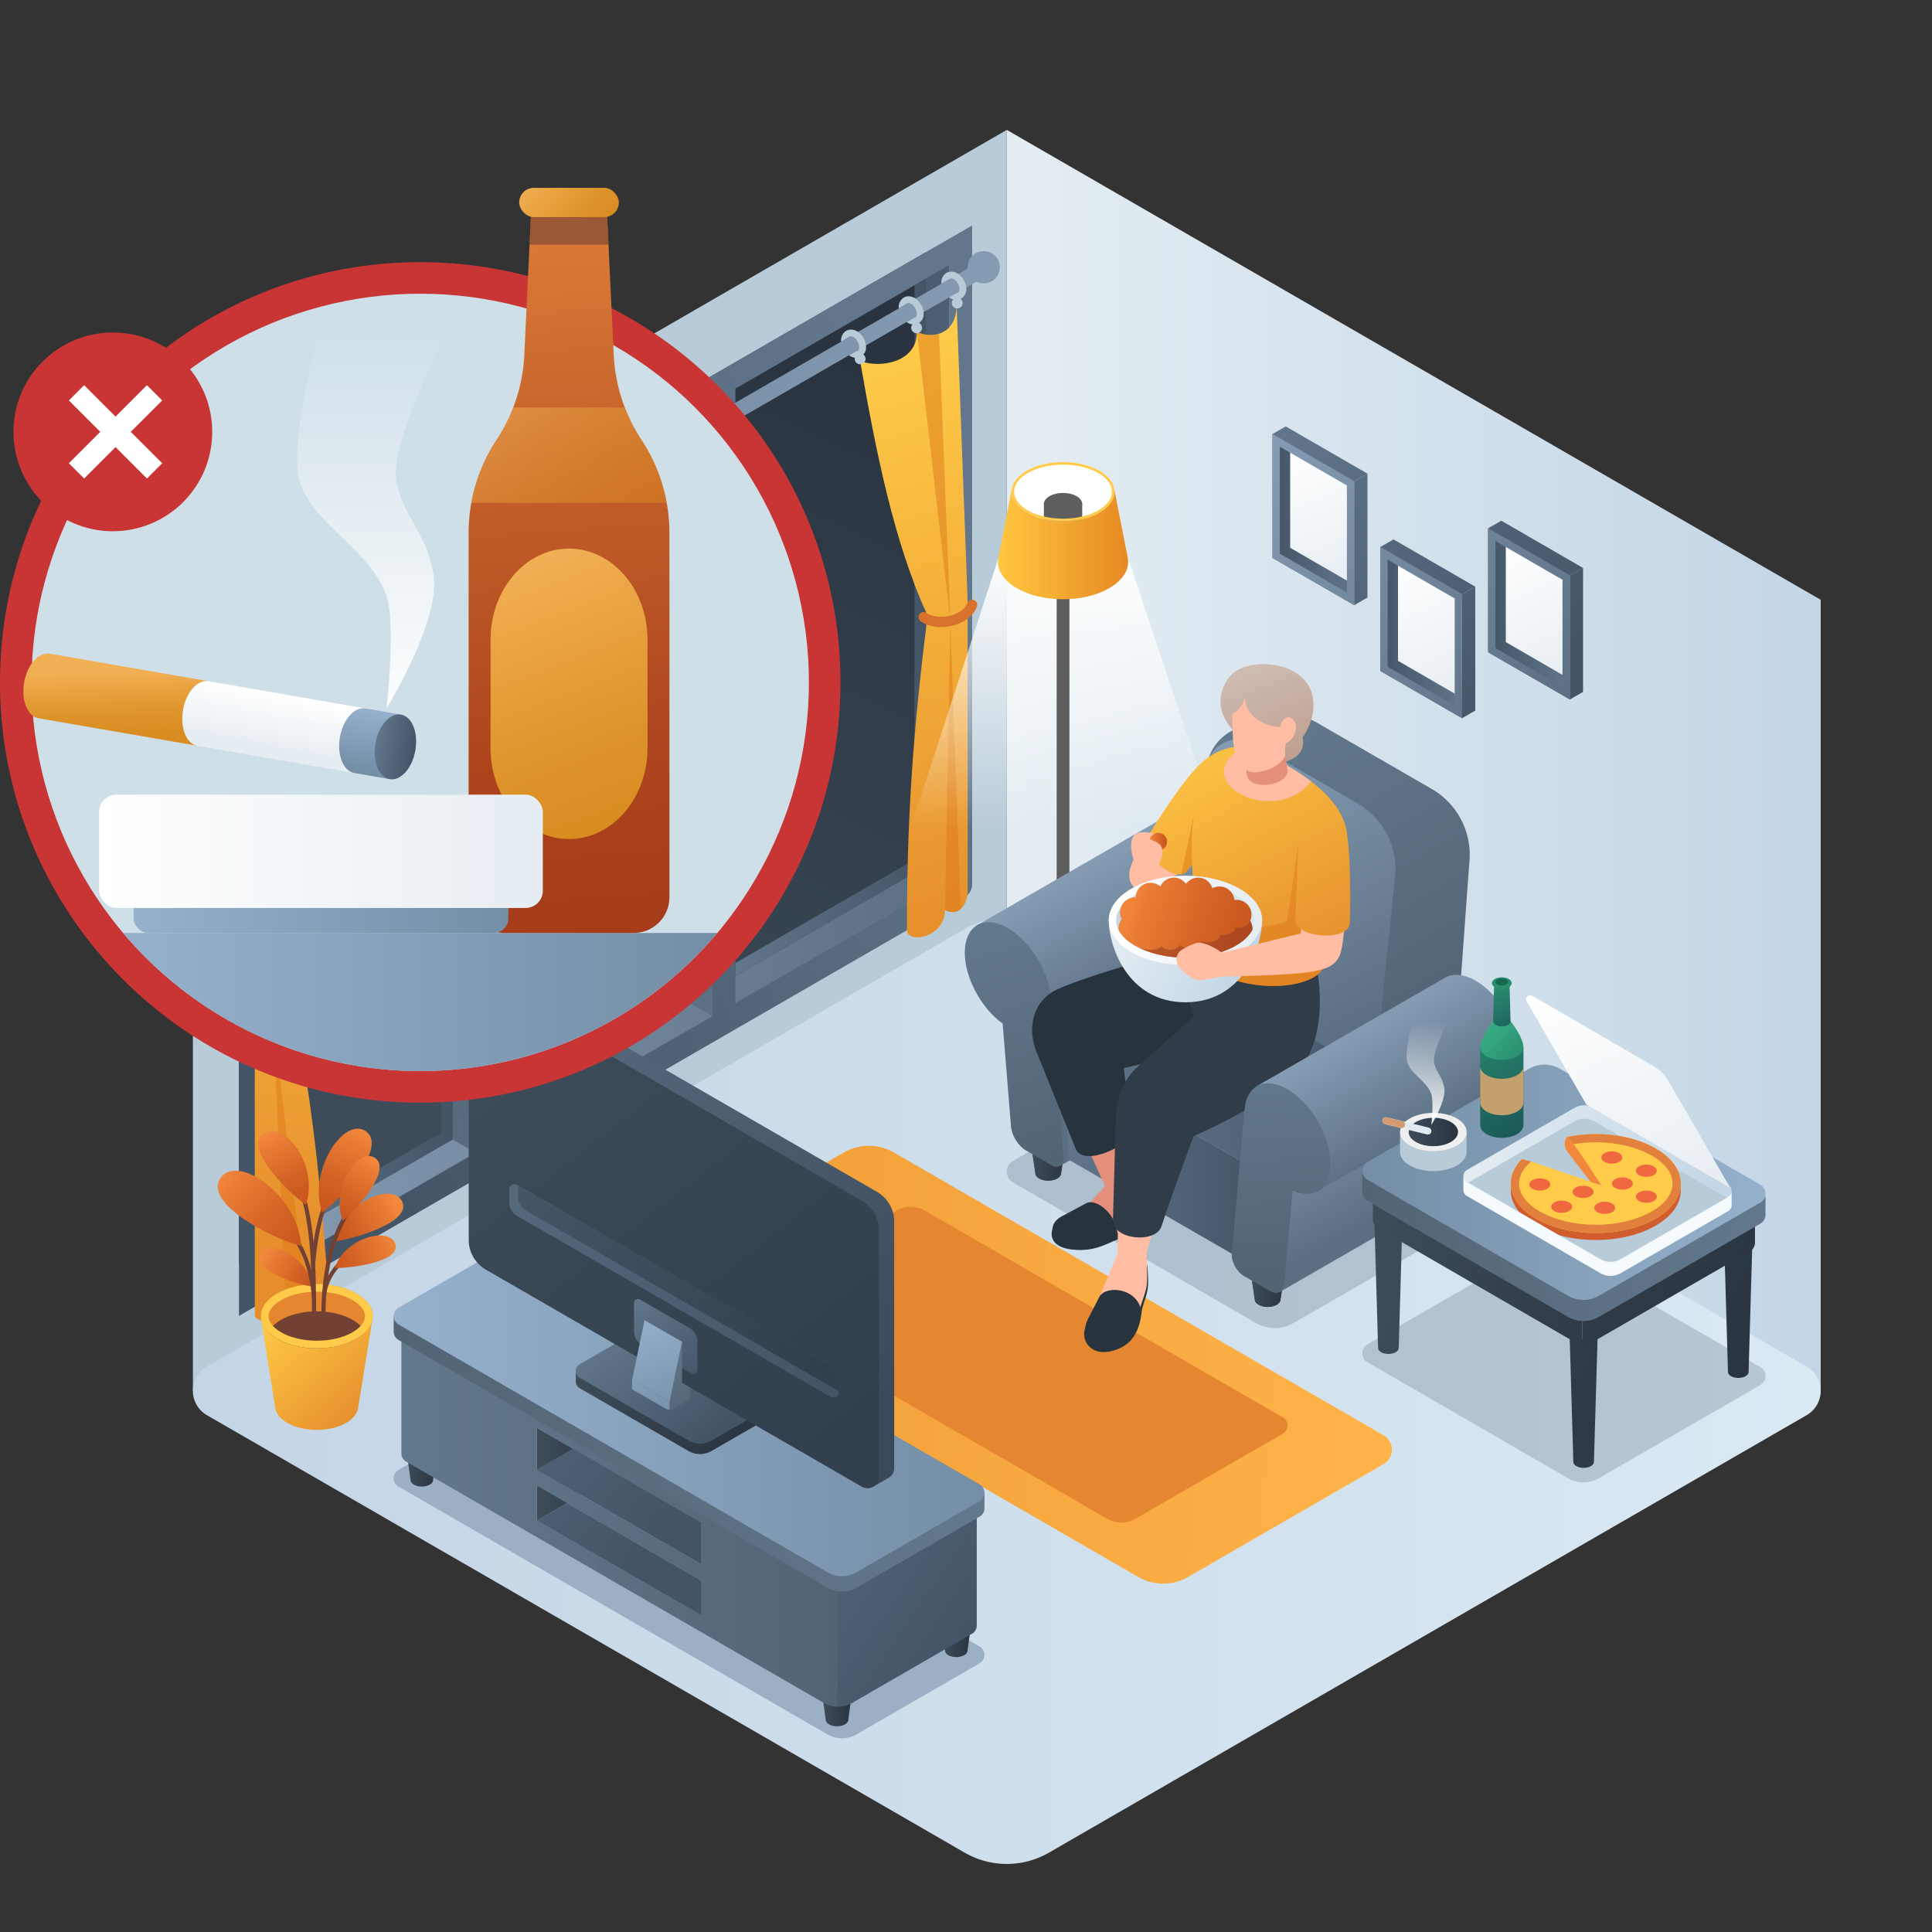 <svg id="Layer_1" data-name="Layer 1" xmlns="http://www.w3.org/2000/svg" xmlns:xlink="http://www.w3.org/1999/xlink" viewBox="0 0 1000 1000">
  <rect x="0" y="0" width="1000" height="1000" fill="#333333" stroke="none"/>
  <defs>
    <style>
      .cls-1 {
        fill: url(#linear-gradient);
      }

      .cls-2 {
        fill: #b8cbd8;
      }

      .cls-3 {
        fill: url(#linear-gradient-2);
      }

      .cls-4 {
        fill: #2a3f5e;
        opacity: 0.2;
      }

      .cls-27, .cls-5 {
        fill: #fff;
      }

      .cls-5 {
        opacity: 0.7;
      }

      .cls-6 {
        fill: url(#linear-gradient-3);
      }

      .cls-7 {
        fill: url(#linear-gradient-4);
      }

      .cls-8 {
        fill: url(#linear-gradient-5);
      }

      .cls-9 {
        fill: url(#linear-gradient-6);
      }

      .cls-10 {
        fill: url(#linear-gradient-7);
      }

      .cls-11 {
        fill: url(#linear-gradient-8);
      }

      .cls-12 {
        fill: url(#linear-gradient-9);
      }

      .cls-13 {
        fill: url(#linear-gradient-10);
      }

      .cls-14 {
        fill: url(#linear-gradient-11);
      }

      .cls-15 {
        fill: url(#linear-gradient-12);
      }

      .cls-16 {
        fill: url(#linear-gradient-13);
      }

      .cls-17 {
        fill: url(#linear-gradient-14);
      }

      .cls-18 {
        fill: url(#linear-gradient-15);
      }

      .cls-19 {
        fill: #dd7b19;
      }

      .cls-133, .cls-19, .cls-48 {
        opacity: 0.5;
      }

      .cls-20 {
        fill: url(#linear-gradient-16);
      }

      .cls-21 {
        fill: none;
        stroke: #d8712b;
        stroke-linecap: round;
        stroke-miterlimit: 10;
        stroke-width: 5.287px;
      }

      .cls-22 {
        fill: url(#linear-gradient-17);
      }

      .cls-23 {
        fill: #e58630;
      }

      .cls-24 {
        fill: url(#linear-gradient-18);
      }

      .cls-25 {
        fill: #5e5e5e;
      }

      .cls-26 {
        fill: url(#linear-gradient-19);
      }

      .cls-28 {
        fill: #ffcb48;
      }

      .cls-29 {
        fill: #4f4f4f;
      }

      .cls-30 {
        fill: url(#linear-gradient-20);
      }

      .cls-31 {
        fill: #777;
      }

      .cls-32 {
        fill: url(#linear-gradient-21);
      }

      .cls-33 {
        fill: url(#linear-gradient-22);
      }

      .cls-34 {
        fill: url(#linear-gradient-23);
      }

      .cls-35 {
        fill: url(#linear-gradient-24);
      }

      .cls-36 {
        fill: url(#linear-gradient-25);
      }

      .cls-37 {
        fill: url(#linear-gradient-26);
      }

      .cls-38 {
        fill: #ffbda3;
      }

      .cls-39 {
        fill: url(#linear-gradient-27);
      }

      .cls-40 {
        fill: #27343d;
      }

      .cls-41 {
        fill: #e48f7c;
      }

      .cls-42 {
        fill: #303d49;
      }

      .cls-43 {
        fill: url(#linear-gradient-28);
      }

      .cls-44 {
        fill: url(#linear-gradient-29);
      }

      .cls-45 {
        fill: url(#linear-gradient-30);
      }

      .cls-46 {
        fill: url(#linear-gradient-31);
      }

      .cls-47 {
        fill: url(#linear-gradient-32);
      }

      .cls-48 {
        fill: #913823;
      }

      .cls-49 {
        fill: url(#linear-gradient-33);
      }

      .cls-50 {
        fill: url(#linear-gradient-34);
      }

      .cls-51 {
        fill: url(#linear-gradient-35);
      }

      .cls-52 {
        fill: url(#linear-gradient-36);
      }

      .cls-53 {
        fill: url(#linear-gradient-37);
      }

      .cls-54 {
        fill: url(#linear-gradient-38);
      }

      .cls-55 {
        fill: url(#linear-gradient-39);
      }

      .cls-56 {
        fill: url(#linear-gradient-40);
      }

      .cls-57 {
        fill: url(#linear-gradient-41);
      }

      .cls-58 {
        fill: url(#linear-gradient-42);
      }

      .cls-59 {
        fill: url(#linear-gradient-43);
      }

      .cls-60 {
        fill: url(#linear-gradient-44);
      }

      .cls-61 {
        fill: url(#linear-gradient-45);
      }

      .cls-62 {
        fill: url(#linear-gradient-46);
      }

      .cls-63 {
        fill: url(#linear-gradient-47);
      }

      .cls-64 {
        fill: url(#linear-gradient-48);
      }

      .cls-65 {
        fill: url(#linear-gradient-49);
      }

      .cls-134, .cls-66 {
        fill: #724133;
      }

      .cls-67 {
        fill: url(#linear-gradient-50);
      }

      .cls-68 {
        fill: url(#linear-gradient-51);
      }

      .cls-69 {
        fill: url(#linear-gradient-52);
      }

      .cls-70 {
        fill: url(#linear-gradient-53);
      }

      .cls-71 {
        fill: url(#linear-gradient-54);
      }

      .cls-72 {
        fill: url(#linear-gradient-55);
      }

      .cls-73 {
        fill: url(#linear-gradient-56);
      }

      .cls-74 {
        fill: #9bb0c4;
      }

      .cls-75 {
        fill: url(#linear-gradient-57);
      }

      .cls-76 {
        fill: url(#linear-gradient-58);
      }

      .cls-77 {
        fill: url(#linear-gradient-59);
      }

      .cls-78 {
        fill: url(#linear-gradient-60);
      }

      .cls-79 {
        fill: url(#linear-gradient-61);
      }

      .cls-80 {
        fill: url(#linear-gradient-62);
      }

      .cls-81 {
        fill: url(#linear-gradient-63);
      }

      .cls-82 {
        fill: url(#linear-gradient-64);
      }

      .cls-83 {
        fill: url(#linear-gradient-65);
      }

      .cls-84 {
        fill: url(#linear-gradient-66);
      }

      .cls-85 {
        fill: url(#linear-gradient-67);
      }

      .cls-86 {
        fill: url(#linear-gradient-68);
      }

      .cls-87 {
        fill: url(#linear-gradient-69);
      }

      .cls-88 {
        fill: url(#linear-gradient-70);
      }

      .cls-89 {
        fill: url(#linear-gradient-71);
      }

      .cls-90 {
        fill: url(#linear-gradient-72);
      }

      .cls-91 {
        fill: url(#linear-gradient-73);
      }

      .cls-92 {
        fill: url(#linear-gradient-74);
      }

      .cls-93 {
        fill: url(#linear-gradient-75);
      }

      .cls-94 {
        fill: url(#linear-gradient-76);
      }

      .cls-95 {
        fill: url(#linear-gradient-77);
      }

      .cls-96 {
        fill: url(#linear-gradient-78);
      }

      .cls-97 {
        fill: url(#linear-gradient-79);
      }

      .cls-98 {
        fill: url(#linear-gradient-80);
      }

      .cls-99 {
        fill: url(#linear-gradient-81);
      }

      .cls-100 {
        fill: url(#linear-gradient-82);
      }

      .cls-101 {
        fill: url(#linear-gradient-83);
      }

      .cls-102 {
        fill: url(#linear-gradient-84);
      }

      .cls-103 {
        fill: url(#linear-gradient-85);
      }

      .cls-104 {
        fill: url(#linear-gradient-86);
      }

      .cls-105 {
        fill: url(#linear-gradient-87);
      }

      .cls-106 {
        fill: url(#linear-gradient-88);
      }

      .cls-107 {
        fill: url(#linear-gradient-89);
      }

      .cls-108 {
        fill: url(#linear-gradient-90);
      }

      .cls-109 {
        fill: url(#linear-gradient-91);
      }

      .cls-110 {
        fill: #efefef;
      }

      .cls-111 {
        fill: url(#linear-gradient-92);
      }

      .cls-112 {
        fill: #e2ebf1;
      }

      .cls-113 {
        fill: #d39b71;
      }

      .cls-114 {
        fill: url(#linear-gradient-93);
      }

      .cls-115 {
        fill: url(#linear-gradient-94);
      }

      .cls-116 {
        fill: #d15d2f;
      }

      .cls-117 {
        fill: #e2803d;
      }

      .cls-118 {
        fill: url(#linear-gradient-95);
      }

      .cls-119 {
        fill: #f5fafc;
      }

      .cls-120 {
        fill: #f2883c;
      }

      .cls-121 {
        fill: #ef683f;
      }

      .cls-122 {
        fill: url(#linear-gradient-96);
      }

      .cls-123 {
        fill: url(#linear-gradient-97);
      }

      .cls-124 {
        fill: #c4a16c;
      }

      .cls-125 {
        fill: url(#linear-gradient-98);
      }

      .cls-126 {
        fill: #2b8e6f;
      }

      .cls-127 {
        fill: #14684c;
      }

      .cls-128 {
        fill: #c93535;
      }

      .cls-129 {
        fill: #cfdfe8;
      }

      .cls-130 {
        fill: url(#linear-gradient-99);
      }

      .cls-131 {
        fill: url(#linear-gradient-100);
      }

      .cls-132 {
        fill: url(#linear-gradient-101);
      }

      .cls-133 {
        fill: url(#linear-gradient-102);
      }

      .cls-134 {
        opacity: 0.6;
      }

      .cls-135 {
        fill: url(#linear-gradient-103);
      }

      .cls-136 {
        fill: url(#linear-gradient-104);
      }

      .cls-137 {
        fill: url(#linear-gradient-105);
      }

      .cls-138 {
        fill: url(#linear-gradient-106);
      }

      .cls-139 {
        fill: url(#linear-gradient-107);
      }

      .cls-140 {
        fill: url(#linear-gradient-108);
      }

      .cls-141 {
        fill: url(#linear-gradient-109);
      }

      .cls-142 {
        fill: url(#linear-gradient-110);
      }

      .cls-143 {
        fill: url(#linear-gradient-111);
      }
    </style>
    <linearGradient id="linear-gradient" x1="521.108" y1="393.56" x2="942.394" y2="393.56" gradientUnits="userSpaceOnUse">
      <stop offset="0" stop-color="#e4edf2"/>
      <stop offset="1" stop-color="#c3d6e6"/>
    </linearGradient>
    <linearGradient id="linear-gradient-2" x1="99.837" y1="719.893" x2="942.394" y2="719.893" gradientUnits="userSpaceOnUse">
      <stop offset="0.007" stop-color="#c4d5e6"/>
      <stop offset="1" stop-color="#dae9f2"/>
    </linearGradient>
    <linearGradient id="linear-gradient-3" x1="411.819" y1="169.435" x2="226.214" y2="571.579" gradientUnits="userSpaceOnUse">
      <stop offset="0" stop-color="#293440"/>
      <stop offset="1" stop-color="#3e4c59"/>
    </linearGradient>
    <linearGradient id="linear-gradient-4" x1="135.574" y1="466.24" x2="234.28" y2="466.24" gradientUnits="userSpaceOnUse">
      <stop offset="0" stop-color="#62778c"/>
      <stop offset="1" stop-color="#435466"/>
    </linearGradient>
    <linearGradient id="linear-gradient-5" x1="258.094" y1="395.499" x2="356.815" y2="395.499" xlink:href="#linear-gradient-4"/>
    <linearGradient id="linear-gradient-6" x1="380.629" y1="324.737" x2="479.406" y2="324.737" xlink:href="#linear-gradient-4"/>
    <linearGradient id="linear-gradient-7" x1="135.574" y1="398.9" x2="491.284" y2="398.9" gradientUnits="userSpaceOnUse">
      <stop offset="0" stop-color="#849bb2"/>
      <stop offset="1" stop-color="#5b6f82"/>
    </linearGradient>
    <linearGradient id="linear-gradient-8" x1="507.766" y1="293.553" x2="125.42" y2="500.812" xlink:href="#linear-gradient-4"/>
    <linearGradient id="linear-gradient-9" x1="155.854" y1="350.148" x2="390.954" y2="584.629" gradientUnits="userSpaceOnUse">
      <stop offset="0" stop-color="#435466"/>
      <stop offset="1" stop-color="#62778c"/>
    </linearGradient>
    <linearGradient id="linear-gradient-10" x1="252.332" y1="253.415" x2="487.432" y2="487.896" xlink:href="#linear-gradient-9"/>
    <linearGradient id="linear-gradient-11" x1="348.823" y1="156.67" x2="583.923" y2="391.151" xlink:href="#linear-gradient-9"/>
    <linearGradient id="linear-gradient-12" x1="-67.033" y1="138.308" x2="504.301" y2="138.308" gradientUnits="userSpaceOnUse">
      <stop offset="0" stop-color="#5b6f82"/>
      <stop offset="1" stop-color="#849bb2"/>
    </linearGradient>
    <linearGradient id="linear-gradient-13" x1="-67.033" y1="246.66" x2="504.301" y2="246.66" xlink:href="#linear-gradient-12"/>
    <linearGradient id="linear-gradient-14" x1="-67.033" y1="355.085" x2="504.301" y2="355.085" xlink:href="#linear-gradient-12"/>
    <linearGradient id="linear-gradient-15" x1="168.693" y1="350.601" x2="144.564" y2="646.641" gradientUnits="userSpaceOnUse">
      <stop offset="0" stop-color="#ffcb48"/>
      <stop offset="1" stop-color="#e68e2b"/>
    </linearGradient>
    <linearGradient id="linear-gradient-16" x1="445.871" y1="184.655" x2="525.062" y2="477.911" xlink:href="#linear-gradient-15"/>
    <linearGradient id="linear-gradient-17" x1="-9583.478" y1="722.052" x2="-8942.56" y2="670.026" gradientTransform="matrix(-1, 0, 0, 1, -8864.365, 0)" gradientUnits="userSpaceOnUse">
      <stop offset="0" stop-color="#ffb348"/>
      <stop offset="1" stop-color="#e68e2b"/>
    </linearGradient>
    <linearGradient id="linear-gradient-18" x1="551.404" y1="285.336" x2="551.404" y2="536.836" gradientUnits="userSpaceOnUse">
      <stop offset="0" stop-color="#fff"/>
      <stop offset="0.57" stop-color="#fff" stop-opacity="0"/>
    </linearGradient>
    <linearGradient id="linear-gradient-19" x1="516.521" y1="281.663" x2="583.943" y2="281.663" gradientUnits="userSpaceOnUse">
      <stop offset="0.008" stop-color="#ffc63f"/>
      <stop offset="1" stop-color="#e68a23"/>
    </linearGradient>
    <linearGradient id="linear-gradient-20" x1="533.398" y1="600.704" x2="551.758" y2="600.704" gradientUnits="userSpaceOnUse">
      <stop offset="0" stop-color="#3e4c59"/>
      <stop offset="1" stop-color="#293440"/>
    </linearGradient>
    <linearGradient id="linear-gradient-21" x1="554.929" y1="453.433" x2="589.552" y2="517.886" xlink:href="#linear-gradient-7"/>
    <linearGradient id="linear-gradient-22" x1="512.277" y1="482.826" x2="549.43" y2="597.483" gradientUnits="userSpaceOnUse">
      <stop offset="0" stop-color="#62788c"/>
      <stop offset="1" stop-color="#526575"/>
    </linearGradient>
    <linearGradient id="linear-gradient-23" x1="548.863" y1="602.916" x2="654.759" y2="602.916" xlink:href="#linear-gradient-4"/>
    <linearGradient id="linear-gradient-24" x1="548.813" y1="546.36" x2="737.186" y2="546.36" xlink:href="#linear-gradient-4"/>
    <linearGradient id="linear-gradient-25" x1="657.53" y1="376.812" x2="747.551" y2="527.557" xlink:href="#linear-gradient-22"/>
    <linearGradient id="linear-gradient-26" x1="629.06" y1="393.28" x2="700.97" y2="535.103" xlink:href="#linear-gradient-7"/>
    <linearGradient id="linear-gradient-27" x1="599.029" y1="375.882" x2="669.718" y2="507.049" xlink:href="#linear-gradient-15"/>
    <linearGradient id="linear-gradient-28" x1="608.408" y1="372.786" x2="677.152" y2="500.346" xlink:href="#linear-gradient-15"/>
    <linearGradient id="linear-gradient-29" x1="577.267" y1="472.876" x2="645.204" y2="496.233" xlink:href="#linear-gradient"/>
    <linearGradient id="linear-gradient-30" x1="575.258" y1="476.407" x2="652.141" y2="476.407" xlink:href="#linear-gradient-2"/>
    <linearGradient id="linear-gradient-31" x1="573.891" y1="476.407" x2="653.278" y2="476.407" gradientUnits="userSpaceOnUse">
      <stop offset="0" stop-color="#fff"/>
      <stop offset="0.989" stop-color="#e6edf2"/>
    </linearGradient>
    <linearGradient id="linear-gradient-32" x1="581.935" y1="464.492" x2="646.375" y2="486.647" gradientUnits="userSpaceOnUse">
      <stop offset="0" stop-color="#f2883c"/>
      <stop offset="0.167" stop-color="#e97d35"/>
      <stop offset="0.674" stop-color="#d26124"/>
      <stop offset="0.968" stop-color="#c9571e"/>
    </linearGradient>
    <linearGradient id="linear-gradient-33" x1="629.581" y1="352.264" x2="705.124" y2="492.438" xlink:href="#linear-gradient-15"/>
    <linearGradient id="linear-gradient-34" x1="594.897" y1="435.654" x2="604.056" y2="435.654" xlink:href="#linear-gradient-32"/>
    <linearGradient id="linear-gradient-35" x1="632.764" y1="350.183" x2="651.412" y2="399.117" gradientUnits="userSpaceOnUse">
      <stop offset="0" stop-color="#cebcb3"/>
      <stop offset="1" stop-color="#bfa090"/>
    </linearGradient>
    <linearGradient id="linear-gradient-36" x1="649.729" y1="343.717" x2="668.377" y2="392.652" xlink:href="#linear-gradient-35"/>
    <linearGradient id="linear-gradient-37" x1="646.973" y1="666.056" x2="665.333" y2="666.056" xlink:href="#linear-gradient-20"/>
    <linearGradient id="linear-gradient-38" x1="737.186" y1="616.227" x2="755.546" y2="616.227" xlink:href="#linear-gradient-20"/>
    <linearGradient id="linear-gradient-39" x1="697.461" y1="553.079" x2="733.416" y2="619.396" xlink:href="#linear-gradient-7"/>
    <linearGradient id="linear-gradient-40" x1="707.803" y1="532.7" x2="740.162" y2="587.032" xlink:href="#linear-gradient-7"/>
    <linearGradient id="linear-gradient-41" x1="659.402" y1="556.501" x2="664.729" y2="656.11" xlink:href="#linear-gradient-22"/>
    <linearGradient id="linear-gradient-42" x1="10220.409" y1="626.6" x2="10509.604" y2="758.727" gradientTransform="translate(-9616.625)" xlink:href="#linear-gradient-20"/>
    <linearGradient id="linear-gradient-43" x1="10252.373" y1="558.101" x2="10541.567" y2="690.228" gradientTransform="translate(-9616.625)" xlink:href="#linear-gradient-20"/>
    <linearGradient id="linear-gradient-44" x1="10322.357" y1="660.395" x2="10611.551" y2="792.522" gradientTransform="translate(-9616.625)" xlink:href="#linear-gradient-20"/>
    <linearGradient id="linear-gradient-45" x1="10240.458" y1="552.8" x2="10535.698" y2="687.689" gradientTransform="translate(-9616.625)" xlink:href="#linear-gradient-20"/>
    <linearGradient id="linear-gradient-46" x1="10337.029" y1="607.96" x2="10494.046" y2="679.697" gradientTransform="translate(-9616.625)" xlink:href="#linear-gradient-20"/>
    <linearGradient id="linear-gradient-47" x1="10321.753" y1="645.585" x2="10530.459" y2="645.585" gradientTransform="translate(-9616.625)" gradientUnits="userSpaceOnUse">
      <stop offset="0" stop-color="#526575"/>
      <stop offset="1" stop-color="#62788c"/>
    </linearGradient>
    <linearGradient id="linear-gradient-48" x1="10321.753" y1="611.943" x2="10530.459" y2="611.943" gradientTransform="translate(-9616.625)" gradientUnits="userSpaceOnUse">
      <stop offset="0" stop-color="#748ea6"/>
      <stop offset="1" stop-color="#96b1cc"/>
    </linearGradient>
    <linearGradient id="linear-gradient-49" x1="-1425.877" y1="678.706" x2="-1475.294" y2="731.139" gradientTransform="matrix(-1, 0, 0, 1, -1285.144, 0)" xlink:href="#linear-gradient-15"/>
    <linearGradient id="linear-gradient-50" x1="-1489.459" y1="622.332" x2="-1458.834" y2="639.036" gradientTransform="matrix(-1, 0, 0, 1, -1285.144, 0)" xlink:href="#linear-gradient-32"/>
    <linearGradient id="linear-gradient-51" x1="-1472.736" y1="584.25" x2="-1451.701" y2="624.619" gradientTransform="matrix(-1, 0, 0, 1, -1285.144, 0)" xlink:href="#linear-gradient-32"/>
    <linearGradient id="linear-gradient-52" x1="-1422.335" y1="648.637" x2="-1447.856" y2="664.877" gradientTransform="matrix(-1, 0, 0, 1, -1285.144, 0)" xlink:href="#linear-gradient-32"/>
    <linearGradient id="linear-gradient-53" x1="-1490.078" y1="641.741" x2="-1456.205" y2="655.816" gradientTransform="matrix(-1, 0, 0, 1, -1285.144, 0)" xlink:href="#linear-gradient-32"/>
    <linearGradient id="linear-gradient-54" x1="-1477.677" y1="599.631" x2="-1460.663" y2="630.41" gradientTransform="matrix(-1, 0, 0, 1, -1285.144, 0)" xlink:href="#linear-gradient-32"/>
    <linearGradient id="linear-gradient-55" x1="-1399.881" y1="606.609" x2="-1442.725" y2="645.122" gradientTransform="matrix(-1, 0, 0, 1, -1285.144, 0)" xlink:href="#linear-gradient-32"/>
    <linearGradient id="linear-gradient-56" x1="-1423.748" y1="585.964" x2="-1444.01" y2="621.384" gradientTransform="matrix(-1, 0, 0, 1, -1285.144, 0)" xlink:href="#linear-gradient-32"/>
    <linearGradient id="linear-gradient-57" x1="613.067" y1="884.329" x2="628.778" y2="884.329" gradientTransform="translate(-187.689)" xlink:href="#linear-gradient-20"/>
    <linearGradient id="linear-gradient-58" x1="674.797" y1="848.528" x2="690.507" y2="848.528" gradientTransform="translate(-187.689)" xlink:href="#linear-gradient-20"/>
    <linearGradient id="linear-gradient-59" x1="398.158" y1="760.261" x2="413.869" y2="760.261" gradientTransform="translate(-187.689)" xlink:href="#linear-gradient-20"/>
    <linearGradient id="linear-gradient-60" x1="518.574" y1="734.815" x2="688.592" y2="852.022" gradientTransform="translate(-187.689)" xlink:href="#linear-gradient-4"/>
    <linearGradient id="linear-gradient-61" x1="465.568" y1="763.038" x2="507.111" y2="763.038" gradientTransform="translate(-187.689)" xlink:href="#linear-gradient-20"/>
    <linearGradient id="linear-gradient-62" x1="367.384" y1="666.204" x2="538.083" y2="781.366" gradientTransform="translate(-187.689)" xlink:href="#linear-gradient-4"/>
    <linearGradient id="linear-gradient-63" x1="395.443" y1="785.232" x2="620.922" y2="785.232" gradientTransform="translate(-187.689)" xlink:href="#linear-gradient-22"/>
    <linearGradient id="linear-gradient-64" x1="348.185" y1="694.662" x2="518.884" y2="809.824" gradientTransform="translate(-187.689)" xlink:href="#linear-gradient-4"/>
    <linearGradient id="linear-gradient-65" x1="391.456" y1="752.491" x2="697.256" y2="752.491" gradientTransform="translate(-187.689)" xlink:href="#linear-gradient-47"/>
    <linearGradient id="linear-gradient-66" x1="391.456" y1="726.958" x2="697.255" y2="726.958" gradientTransform="translate(-187.689)" gradientUnits="userSpaceOnUse">
      <stop offset="0" stop-color="#96b1cc"/>
      <stop offset="1" stop-color="#748ea6"/>
    </linearGradient>
    <linearGradient id="linear-gradient-67" x1="506.135" y1="692.019" x2="568.316" y2="755.222" gradientTransform="translate(-187.689)" xlink:href="#linear-gradient-20"/>
    <linearGradient id="linear-gradient-68" x1="510.833" y1="683.513" x2="555.978" y2="743.308" gradientTransform="translate(-187.689)" xlink:href="#linear-gradient-4"/>
    <linearGradient id="linear-gradient-69" x1="485.552" y1="490.845" x2="657.785" y2="726.451" gradientTransform="translate(-187.689)" gradientUnits="userSpaceOnUse">
      <stop offset="0" stop-color="#596c80"/>
      <stop offset="0.999" stop-color="#3a4959"/>
    </linearGradient>
    <linearGradient id="linear-gradient-70" x1="446.171" y1="524.99" x2="636.291" y2="765.707" gradientTransform="translate(-187.689)" gradientUnits="userSpaceOnUse">
      <stop offset="0" stop-color="#3e4c59"/>
      <stop offset="1" stop-color="#313e4d"/>
    </linearGradient>
    <linearGradient id="linear-gradient-71" x1="353.714" y1="520.711" x2="612.829" y2="729.741" gradientTransform="translate(-187.689)" xlink:href="#linear-gradient-4"/>
    <linearGradient id="linear-gradient-72" x1="335.946" y1="490.273" x2="599.661" y2="719.746" gradientTransform="translate(-187.689)" gradientUnits="userSpaceOnUse">
      <stop offset="0" stop-color="#596c80"/>
      <stop offset="0.999" stop-color="#323f4d"/>
    </linearGradient>
    <linearGradient id="linear-gradient-73" x1="518.319" y1="669.941" x2="547.961" y2="716.278" gradientTransform="translate(-187.689)" xlink:href="#linear-gradient-4"/>
    <linearGradient id="linear-gradient-74" x1="530.189" y1="695.37" x2="546.373" y2="732.337" gradientTransform="translate(-187.689)" xlink:href="#linear-gradient-22"/>
    <linearGradient id="linear-gradient-75" x1="519.356" y1="680.779" x2="539.117" y2="736.145" xlink:href="#linear-gradient-66"/>
    <linearGradient id="linear-gradient-76" x1="510.917" y1="683.791" x2="530.678" y2="739.157" xlink:href="#linear-gradient-66"/>
    <linearGradient id="linear-gradient-77" x1="658.644" y1="268.941" x2="700.943" y2="268.941" xlink:href="#linear-gradient-9"/>
    <linearGradient id="linear-gradient-78" x1="671.872" y1="233.886" x2="697.343" y2="303.394" xlink:href="#linear-gradient-31"/>
    <linearGradient id="linear-gradient-79" x1="650.071" y1="241.815" x2="800.742" y2="379.319" xlink:href="#linear-gradient-7"/>
    <linearGradient id="linear-gradient-80" x1="650.39" y1="230.736" x2="796.888" y2="362.268" xlink:href="#linear-gradient-4"/>
    <linearGradient id="linear-gradient-81" x1="662.974" y1="216.72" x2="809.472" y2="348.252" xlink:href="#linear-gradient-4"/>
    <linearGradient id="linear-gradient-82" x1="714.447" y1="327.438" x2="756.745" y2="327.438" xlink:href="#linear-gradient-9"/>
    <linearGradient id="linear-gradient-83" x1="724.499" y1="291.368" x2="755.844" y2="361.607" xlink:href="#linear-gradient-31"/>
    <linearGradient id="linear-gradient-84" x1="646.301" y1="245.946" x2="796.973" y2="383.45" xlink:href="#linear-gradient-7"/>
    <linearGradient id="linear-gradient-85" x1="646.216" y1="235.384" x2="792.715" y2="366.916" xlink:href="#linear-gradient-4"/>
    <linearGradient id="linear-gradient-86" x1="658.8" y1="221.368" x2="805.299" y2="352.9" xlink:href="#linear-gradient-4"/>
    <linearGradient id="linear-gradient-87" x1="770.249" y1="317.755" x2="812.548" y2="317.755" xlink:href="#linear-gradient-9"/>
    <linearGradient id="linear-gradient-88" x1="780.302" y1="281.685" x2="811.647" y2="351.925" xlink:href="#linear-gradient-31"/>
    <linearGradient id="linear-gradient-89" x1="676.479" y1="212.878" x2="827.15" y2="350.382" xlink:href="#linear-gradient-7"/>
    <linearGradient id="linear-gradient-90" x1="675.935" y1="202.283" x2="822.434" y2="333.815" xlink:href="#linear-gradient-4"/>
    <linearGradient id="linear-gradient-91" x1="688.52" y1="188.267" x2="835.018" y2="319.799" xlink:href="#linear-gradient-4"/>
    <linearGradient id="linear-gradient-92" x1="729.122" y1="585.915" x2="754.668" y2="585.915" xlink:href="#linear-gradient-20"/>
    <linearGradient id="linear-gradient-93" x1="739.207" y1="528.342" x2="739.207" y2="584.952" gradientUnits="userSpaceOnUse">
      <stop offset="0" stop-color="#fff" stop-opacity="0"/>
      <stop offset="0.989" stop-color="#fff"/>
    </linearGradient>
    <linearGradient id="linear-gradient-94" x1="10374.072" y1="612.597" x2="10512.926" y2="612.597" gradientTransform="translate(-9616.625)" xlink:href="#linear-gradient"/>
    <linearGradient id="linear-gradient-95" x1="815.239" y1="504.612" x2="869.623" y2="626.482" xlink:href="#linear-gradient-31"/>
    <linearGradient id="linear-gradient-96" x1="758.561" y1="526.636" x2="789.159" y2="585.512" gradientUnits="userSpaceOnUse">
      <stop offset="0" stop-color="#2b8e6f"/>
      <stop offset="1" stop-color="#1b5959"/>
    </linearGradient>
    <linearGradient id="linear-gradient-97" x1="768.338" y1="530.769" x2="786.227" y2="548.066" gradientUnits="userSpaceOnUse">
      <stop offset="0" stop-color="#38af87"/>
      <stop offset="1" stop-color="#2b8e6f"/>
    </linearGradient>
    <linearGradient id="linear-gradient-98" x1="772.663" y1="510.515" x2="785.327" y2="535.569" xlink:href="#linear-gradient-96"/>
    <linearGradient id="linear-gradient-99" x1="63.72" y1="518.645" x2="371.292" y2="518.645" gradientTransform="matrix(1, 0, 0, 1, 0, 0)" xlink:href="#linear-gradient-66"/>
    <linearGradient id="linear-gradient-100" x1="275.391" y1="119.619" x2="303.232" y2="482.167" gradientUnits="userSpaceOnUse">
      <stop offset="0" stop-color="#db7b36"/>
      <stop offset="0.308" stop-color="#c6622b"/>
      <stop offset="0.725" stop-color="#af461e"/>
      <stop offset="0.968" stop-color="#a63c19"/>
    </linearGradient>
    <linearGradient id="linear-gradient-101" x1="267.748" y1="290.53" x2="322.811" y2="431.59" gradientUnits="userSpaceOnUse">
      <stop offset="0" stop-color="#f2b055"/>
      <stop offset="0.214" stop-color="#eba646"/>
      <stop offset="0.691" stop-color="#de932a"/>
      <stop offset="0.968" stop-color="#d98c20"/>
    </linearGradient>
    <linearGradient id="linear-gradient-102" x1="266.767" y1="213.721" x2="317.499" y2="279.302" xlink:href="#linear-gradient-101"/>
    <linearGradient id="linear-gradient-103" x1="277.406" y1="88.245" x2="311.104" y2="120.827" xlink:href="#linear-gradient-101"/>
    <linearGradient id="linear-gradient-104" x1="69.141" y1="458.122" x2="263.143" y2="458.122" gradientTransform="matrix(1, 0, 0, 1, 0, 0)" xlink:href="#linear-gradient-66"/>
    <linearGradient id="linear-gradient-105" x1="51.311" y1="440.636" x2="280.973" y2="440.636" xlink:href="#linear-gradient-31"/>
    <linearGradient id="linear-gradient-106" x1="59.788" y1="347.194" x2="60.716" y2="379.984" xlink:href="#linear-gradient-101"/>
    <linearGradient id="linear-gradient-107" x1="143.664" y1="359.695" x2="138.328" y2="387.536" xlink:href="#linear-gradient-31"/>
    <linearGradient id="linear-gradient-108" x1="-107.468" y1="-345.301" x2="-86.501" y2="-345.301" gradientTransform="translate(-159.041 480.376) rotate(90)" xlink:href="#linear-gradient-31"/>
    <linearGradient id="linear-gradient-109" x1="193.214" y1="367.192" x2="187.801" y2="398.59" gradientTransform="matrix(1, 0, 0, 1, 0, 0)" xlink:href="#linear-gradient-66"/>
    <linearGradient id="linear-gradient-110" x1="-88.799" y1="-345.301" x2="-67.832" y2="-345.301" gradientTransform="translate(-140.646 464.897) rotate(90)" xlink:href="#linear-gradient-4"/>
    <linearGradient id="linear-gradient-111" x1="194.147" y1="171.407" x2="194.147" y2="376.106" xlink:href="#linear-gradient-93"/>
  </defs>
  <g>
    <g>
      <polygon class="cls-1" points="521.108 67.227 942.394 310.448 942.394 719.893 521.108 476.649 521.108 67.227"/>
      <polygon class="cls-2" points="521.124 67.227 99.837 310.448 99.837 719.893 521.124 476.649 521.124 67.227"/>
    </g>
    <path class="cls-3" d="M107.107,732.497l392.211,226.433a43.617,43.617,0,0,0,43.617-.001L935.125,732.492a14.539,14.539,0,0,0,0-25.182L542.918,480.857a43.617,43.617,0,0,0-43.62.001L107.106,707.314A14.539,14.539,0,0,0,107.107,732.497Z"/>
    <path class="cls-4" d="M911.174,707.638,807.33,647.604a15.965,15.965,0,0,0-15.965-.001l-83.575,48.246a5.322,5.322,0,0,0-.001,9.217l103.815,60.063a15.965,15.965,0,0,0,15.969.001l83.601-48.274A5.322,5.322,0,0,0,911.174,707.638Z"/>
    <path class="cls-4" d="M770.818,615.152l-125.85-72.757a19.349,19.349,0,0,0-19.349-.001L524.333,600.864a6.45,6.45,0,0,0-.002,11.17l125.816,72.791a19.349,19.349,0,0,0,19.354.002L770.818,626.323A6.45,6.45,0,0,0,770.818,615.152Z"/>
  </g>
  <g>
    <g>
      <g>
        <g>
          <path class="cls-5" d="M123.673,681.136l375.937-217.037a7.141,7.141,0,0,0,3.571-6.184V116.663L123.673,335.782Z"/>
          <path class="cls-6" d="M491.284,455.16,135.574,660.527l-11.878-6.855V335.801L479.406,130.422l11.878,6.855Z"/>
          <polygon class="cls-7" points="234.28 285.663 234.28 589.832 135.574 646.816 135.575 639.935 228.328 586.399 228.328 289.1 234.28 285.663"/>
          <polygon class="cls-8" points="356.815 214.914 356.796 519.097 258.094 576.083 258.094 569.203 350.845 515.669 350.845 218.341 356.815 214.914"/>
          <polygon class="cls-9" points="479.406 144.132 479.366 448.34 380.629 505.342 380.629 498.463 473.38 444.928 473.38 147.612 479.406 144.132"/>
          <polygon class="cls-10" points="491.284 137.278 491.278 455.166 135.575 660.522 135.574 646.816 479.406 448.317 479.406 144.132 491.284 137.278"/>
          <path class="cls-11" d="M123.673,335.782V681.136L499.61,464.099a7.141,7.141,0,0,0,3.571-6.184V116.663ZM368.727,208.036V525.917L258.094,589.789v-317.875ZM135.575,342.654l110.617-63.868v317.874L135.575,660.522Zm355.704,112.512L380.629,519.046V201.164L491.278,137.278Z"/>
        </g>
        <polygon class="cls-12" points="246.192 596.66 234.28 589.832 234.28 285.663 246.192 278.785 246.192 596.66"/>
        <polygon class="cls-13" points="368.727 525.917 356.815 519.09 356.815 214.914 368.727 208.036 368.727 525.917"/>
      </g>
      <polygon class="cls-14" points="491.278 455.162 479.366 448.34 479.406 144.132 491.278 137.281 491.278 455.162"/>
    </g>
    <g>
      <circle class="cls-15" cx="509.186" cy="138.308" r="8.348"/>
      <path class="cls-16" d="M508.146,144.207,140.794,356.342l-4.067-7.045L504.092,137.154l.002.003a2.049,2.049,0,0,1,2.021.215,6.359,6.359,0,0,1,2.885,4.977A1.996,1.996,0,0,1,508.146,144.207Z"/>
      <path class="cls-2" d="M500.115,148.822a9.924,9.924,0,0,0-1.304-3.877,9.582,9.582,0,0,0-2.82-3.137,6.366,6.366,0,0,0-3.595-1.198,5.164,5.164,0,0,0-2.521.652,5.701,5.701,0,0,0-2.608,5.587l4.371-2.52a1.392,1.392,0,0,1,.758-.194c1.093,0,2.45.987,3.366,2.573.969,1.674,1.111,3.454.441,4.371a1.391,1.391,0,0,1-.441.405,1.219,1.219,0,0,1-.546.159l-3.895,2.256a6.222,6.222,0,0,0,3.684,1.304,4.945,4.945,0,0,0,2.52-.67,5.49,5.49,0,0,0,2.626-4.952C500.15,149.333,500.133,149.069,500.115,148.822Z"/>
      <path class="cls-2" d="M478.05,161.575a9.924,9.924,0,0,0-1.304-3.877,9.582,9.582,0,0,0-2.82-3.137,6.366,6.366,0,0,0-3.595-1.198,5.164,5.164,0,0,0-2.521.652,5.701,5.701,0,0,0-2.608,5.587l4.371-2.52a1.392,1.392,0,0,1,.758-.194c1.093,0,2.45.987,3.366,2.573.969,1.674,1.111,3.454.441,4.371a1.391,1.391,0,0,1-.441.405,1.219,1.219,0,0,1-.546.159l-3.895,2.256a6.222,6.222,0,0,0,3.684,1.304,4.945,4.945,0,0,0,2.52-.67A5.49,5.49,0,0,0,478.085,162.333C478.085,162.086,478.067,161.822,478.05,161.575Z"/>
      <path class="cls-2" d="M448.238,178.806a9.924,9.924,0,0,0-1.304-3.877,9.582,9.582,0,0,0-2.82-3.137,6.366,6.366,0,0,0-3.595-1.198,5.164,5.164,0,0,0-2.521.652,5.701,5.701,0,0,0-2.608,5.587l4.371-2.52a1.392,1.392,0,0,1,.758-.194c1.093,0,2.45.987,3.366,2.573.969,1.674,1.111,3.454.441,4.371a1.391,1.391,0,0,1-.441.405,1.219,1.219,0,0,1-.546.159l-3.895,2.256a6.222,6.222,0,0,0,3.684,1.304,4.945,4.945,0,0,0,2.52-.67,5.49,5.49,0,0,0,2.626-4.952C448.273,179.317,448.255,179.053,448.238,178.806Z"/>
      <path class="cls-2" d="M146.771,352.89a9.924,9.924,0,0,0-1.304-3.877,9.582,9.582,0,0,0-2.82-3.137,6.366,6.366,0,0,0-3.595-1.198,5.164,5.164,0,0,0-2.521.652,5.701,5.701,0,0,0-2.608,5.587l4.371-2.52a1.392,1.392,0,0,1,.758-.194c1.093,0,2.45.987,3.366,2.573.969,1.674,1.111,3.454.441,4.371a1.391,1.391,0,0,1-.441.405,1.219,1.219,0,0,1-.546.159l-3.895,2.256a6.222,6.222,0,0,0,3.684,1.304,4.945,4.945,0,0,0,2.52-.67,5.49,5.49,0,0,0,2.626-4.952C146.806,353.401,146.789,353.137,146.771,352.89Z"/>
      <circle class="cls-17" cx="133.759" cy="355.085" r="8.348"/>
    </g>
    <path class="cls-18" d="M141.881,361.403a20.204,20.204,0,0,0,11.587,1.462c11.314-2.028,13.275-14.983,13.275-14.983s6.444,3.959,11.405,1.9c9.079-3.77,10.431-15.601,10.431-15.601-6.878,60.99-19.832,122.669-37.349,184.865,8.98,41.466,14.435,89.006,18,139.804,1.2,13.425-11.981,19.293-21.375,15.975,1.181,9.394-15.975,11.644-15.975,5.4V526.215Z"/>
    <path class="cls-19" d="M142.162,525.803l36.834-176.439c-.282.141-.55.295-.849.419-4.96,2.06-11.404-1.9-11.404-1.9s-.012.35-.093.918Z"/>
    <circle class="cls-2" cx="143.745" cy="359.84" r="2.812"/>
    <path class="cls-2" d="M169.309,339.865a9.924,9.924,0,0,0-1.304-3.877,9.582,9.582,0,0,0-2.82-3.137,6.366,6.366,0,0,0-3.595-1.198,5.164,5.164,0,0,0-2.521.652,5.701,5.701,0,0,0-2.608,5.587l4.371-2.52a1.392,1.392,0,0,1,.758-.194c1.093,0,2.45.987,3.366,2.573.969,1.674,1.111,3.454.441,4.371a1.391,1.391,0,0,1-.441.405,1.219,1.219,0,0,1-.546.159l-3.895,2.256a6.222,6.222,0,0,0,3.684,1.304,4.945,4.945,0,0,0,2.52-.67,5.49,5.49,0,0,0,2.626-4.952C169.344,340.376,169.326,340.112,169.309,339.865Z"/>
    <circle class="cls-2" cx="166.283" cy="346.816" r="2.812"/>
    <path class="cls-2" d="M191.018,327.327a9.924,9.924,0,0,0-1.304-3.877,9.582,9.582,0,0,0-2.82-3.137,6.366,6.366,0,0,0-3.595-1.198,5.164,5.164,0,0,0-2.521.652,5.701,5.701,0,0,0-2.608,5.587l4.371-2.52a1.392,1.392,0,0,1,.758-.194c1.093,0,2.45.987,3.366,2.573.969,1.674,1.111,3.454.441,4.371a1.391,1.391,0,0,1-.441.405,1.22,1.22,0,0,1-.546.159l-3.895,2.256a6.222,6.222,0,0,0,3.684,1.304,4.945,4.945,0,0,0,2.52-.67,5.49,5.49,0,0,0,2.626-4.952C191.053,327.838,191.035,327.574,191.018,327.327Z"/>
    <circle class="cls-2" cx="187.822" cy="333.801" r="2.812"/>
    <path class="cls-20" d="M500.839,461.285V310.702l-5.74-153.742c.613,16.42-13.034,18.719-20.515,14.781.225,15.637-18.795,19.113-29.372,15.1,8.018,46.255,17.506,94.152,34.916,131.773-7.969,63.318-10.701,107.29-10.701,162.751,0,7.462,19.687,4.012,19.687-10.35C496.032,474.729,500.84,468.373,500.839,461.285Z"/>
    <circle class="cls-2" cx="495.463" cy="156.848" r="2.812"/>
    <circle class="cls-2" cx="445.212" cy="185.757" r="2.812"/>
    <path class="cls-19" d="M497.274,470.452l-5.362-146.995L489.114,471.016C492.415,472.788,495.227,472.251,497.274,470.452Z"/>
    <path class="cls-19" d="M486.033,172.733a15.307,15.307,0,0,1-11.45-.991l17.329,149.649Z"/>
    <circle class="cls-2" cx="474.445" cy="169.672" r="2.812"/>
    <path class="cls-19" d="M141.479,529.328l6.375,145.497,3.2.742a17.589,17.589,0,0,0,7.751-.725Z"/>
    <path class="cls-21" d="M130.705,525.475c6.461,4.809,19.286,2.053,22.914-6.042"/>
    <path class="cls-21" d="M478.072,319.444c6.461,4.809,21.525,2.625,25.108-6.337"/>
  </g>
  <g>
    <path class="cls-22" d="M716.09,742.866,462.674,596.534a25.908,25.908,0,0,0-25.908-.002L335.703,654.874a8.636,8.636,0,0,0-.002,14.957L589.081,816.197a25.908,25.908,0,0,0,25.915.002L716.09,757.823A8.636,8.636,0,0,0,716.09,742.866Z"/>
    <path class="cls-23" d="M664.006,733.635,478.663,626.611a14.576,14.576,0,0,0-14.576-.001l-76.3,44.046a4.859,4.859,0,0,0-.001,8.415L573.103,786.12a14.576,14.576,0,0,0,14.579.001l76.323-44.072A4.859,4.859,0,0,0,664.006,733.635Z"/>
  </g>
  <g>
    <polygon class="cls-24" points="516.63 289.287 436.763 534.682 666.045 534.682 583.527 287.737 516.63 289.287"/>
    <g>
      <path class="cls-25" d="M574.77,514.648c-2.63-6.416-12.604-11.196-24.538-11.196s-21.909,4.78-24.538,11.196h-.7v3.352c0,8.035,11.3,14.549,25.238,14.549s25.239-6.514,25.239-14.549V514.648Z"/>
      <ellipse class="cls-25" cx="550.232" cy="514.154" rx="25.239" ry="14.549"/>
    </g>
    <path class="cls-25" d="M546.925,302.875V511.136c0,1.053,1.481,1.906,3.307,1.906s3.307-.853,3.307-1.906V302.875Z"/>
    <g>
      <path class="cls-26" d="M583.843,289.354h.002l-.005-.028a11.609,11.609,0,0,0-.312-1.589l-6.785-34.56h-53.026l-6.787,34.583a11.6,11.6,0,0,0-.3,1.528l-.013.066h.004a11.342,11.342,0,0,0-.1,1.421c0,10.7,15.093,19.374,33.711,19.374,18.618,0,33.711-8.674,33.711-19.374A11.312,11.312,0,0,0,583.843,289.354Z"/>
      <ellipse class="cls-27" cx="550.232" cy="254.483" rx="26.613" ry="15.295"/>
      <path class="cls-25" d="M540.315,268.669a44.894,44.894,0,0,0,19.833,0v-7.804H540.315Z"/>
      <ellipse class="cls-25" cx="550.232" cy="260.865" rx="9.917" ry="5.716"/>
      <path class="cls-28" d="M550.232,240.5c13.951,0,25.301,6.273,25.301,13.983s-11.35,13.983-25.301,13.983-25.301-6.273-25.301-13.983,11.35-13.983,25.301-13.983m0-1.312c-14.698,0-26.613,6.848-26.613,15.295,0,8.447,11.915,15.295,26.613,15.295s26.613-6.848,26.613-15.295c0-8.447-11.915-15.295-26.613-15.295Z"/>
    </g>
  </g>
  <g>
    <g>
      <path class="cls-29" d="M551.758,590.298l-2.529,16.921c0,2.149-2.988,3.891-6.675,3.891s-6.675-1.742-6.675-3.891l-2.481-16.921Z"/>
      <path class="cls-30" d="M551.758,590.298l-2.529,16.921c0,2.149-2.988,3.891-6.675,3.891s-6.675-1.742-6.675-3.891l-2.481-16.921Z"/>
      <ellipse class="cls-31" cx="542.554" cy="589.748" rx="9.204" ry="5.366"/>
    </g>
    <g>
      <path class="cls-32" d="M548.806,603.44l-43.425-124.33L603.177,422.767l.005.013c4.046-2.4,9.677-2.095,15.913,1.506,11.531,6.658,21.016,22.181,22.173,35.731l.002.001.003.034.001.008,6.624,82.609a5.165,5.165,0,0,1-1.288,4.362l.001.003-.018.01a2.997,2.997,0,0,1-1.063.613Z"/>
      <path class="cls-33" d="M543.848,516.169l-.001-.008-.003-.034-.002-.001c-1.156-13.549-10.641-29.073-22.173-35.731-12.312-7.108-22.293-1.418-22.293,12.71,0,13.075,8.555,28.779,19.589,36.684l4.327,53.216c.387,4.763,3.713,10.145,7.688,12.44l13.223,7.634c3.716,2.146,6.624.15,6.267-4.3Z"/>
    </g>
    <g>
      <polygon class="cls-34" points="654.759 658.792 553.668 600.554 548.863 547.04 649.954 605.277 654.759 658.792"/>
      <path class="cls-35" d="M737.186,545.68l-101.091-58.237-80.2,46.146a14.146,14.146,0,0,0-7.032,13.451v0l101.091,58.237-.699-8.995Z"/>
    </g>
    <path class="cls-36" d="M624.527,397.195a24.846,24.846,0,0,1,16.068-20.27l14.362-5.215a31.386,31.386,0,0,1,26.657,2.333l59.391,34.268A39.45,39.45,0,0,1,760.468,447.087l-7.333,100.748-97.599-56.32,8.867-86.434Z"/>
    <path class="cls-37" d="M711.563,556.483l-97.599-56.32,10.563-102.968a16.438,16.438,0,0,1,24.541-12.318l53.478,30.86A39.45,39.45,0,0,1,722.009,454.511Z"/>
    <g>
      <path class="cls-38" d="M641.609,386.237s-12.098.82-23.326,16.301c-7.665,10.568-22.063,33.031-22.063,33.031L591.319,442.479l-4.448,11.786s-.485,4.612,11.524,2.87c13.893-2.016,26.793-19.824,28.128-21.189l5.422-13.175Z"/>
      <path class="cls-39" d="M644.155,386.601s-13.351-2.398-25.976,11.966c-11.453,13.031-23.929,34.223-23.929,34.223-5.474,7.444,13.534,24.965,19.949,18.418,0,0,10.989-13.898,12.323-15.263l5.422-13.175Z"/>
      <path class="cls-19" d="M614.199,451.208s3.471-4.39,6.748-8.477l-2.679-22.467-6.804,32.301A4.719,4.719,0,0,0,614.199,451.208Z"/>
      <g>
        <path class="cls-40" d="M589.18,614.874s7.113,14.662,4.629,19.012-7.83,4.654-14.678,7.339-12.625,6.821-24.305,5.528-12.016-8.599-8.672-13.611l7.408-.305,9.842-4.194,11.158-10.234Z"/>
        <path class="cls-41" d="M587.349,611.379s8.534,15.167,6.125,19.387-7.598,4.516-14.243,7.122-12.251,6.619-23.584,5.364-13.179-10.867-5.549-12.671l4.323-.832,8.429-5.912,9.092-10.001Z"/>
        <polygon class="cls-41" points="554.943 576.549 571.942 613.835 587.66 611.801 574.326 570 554.943 576.549"/>
        <path class="cls-40" d="M548.966,629.902c-9.963,6.084-.617,18.119,16.372,13.844l13.108-4.213c-.293-11.258-11.022-19.266-16.075-16.823Z"/>
      </g>
      <path class="cls-40" d="M625.114,542.975,614.178,490.764s-51.209,13.92-66.994,21.36c-12.578,5.929-15.995,20.193-10.328,33.205l19.996,49.477c4.423,9.753,29.555-2.729,28.941-9.539l-4.116-32.448Z"/>
      <g>
        <path class="cls-40" d="M593.903,655.817s.831,8.41-.05,12.395c-1.114,5.036-2.564,7.632-2.948,10.962-1.035,8.96-4.259,15.429-11.15,18.592-14.015,6.433-20.965-3.593-17.908-10.686l5.461-8.844,10.176-23.741C582.444,649.038,593.422,650.297,593.903,655.817Z"/>
        <path class="cls-38" d="M593.364,649.091s.925,13.538-.022,17.511c-1.186,4.979-3.011,9.013-3.843,12.327s-1.306,10.637-8.207,14.37c-13.572,7.343-23.064-1.506-18.18-9.101l4.624-9.877,10.583-25.089Z"/>
        <polygon class="cls-38" points="579.481 606.218 578.319 649.232 593.364 649.091 603.972 609.65 579.481 606.218"/>
        <path class="cls-40" d="M563.955,681.13c-8.641,14.921,7.627,24.401,24.338,6.574l2.223-10.082c-2.532-10.756-17.42-12.492-21.325-6.693Z"/>
      </g>
      <path class="cls-42" d="M680.177,494.166l-60.026-9.26-10.787,8.95,8.431,32.406-29.051,26.02c-6.733,5.56-10.739,16.135-11.21,26.161l-1.467,53.139c-.029,10.273,22.471,12.3,25.219,2.867,5.007-15.517,16.542-46.34,16.542-46.34s35.205-15.307,51.362-30.731C691.795,535.799,680.177,494.166,680.177,494.166Z"/>
      <path class="cls-43" d="M697.289,432.893c-.76-12.831-10.895-24.117-27.079-34.19-16.03-9.977-25.648-12.465-25.648-12.465-2.001-.523-25,2.731-24.201,25.117-5.415,17.856-3.3,35.153-2.27,54.551L606.299,468.402c-3.993,6.29,4.737,26.908,25.498,36.248,22.737,10.229,51.437,5.664,53.741-5.511.464-4.102-.436-19.215-.436-19.215Z"/>
      <g>
        <g>
          <g>
            <path class="cls-38" d="M591.456,431.748l-5.999,16.352c-5.446,14.372,14.02,19.353,14.549,5.731V441.958Z"/>
            <g>
              <path class="cls-38" d="M678.627,404.479q-3.87-2.954-8.417-5.777a124.497,124.497,0,0,0-22.684-11.494,28.427,28.427,0,0,0-6.776,1.286c-12.747,9.189-7.049,19.368,4.668,24.015C656.304,416.826,670.27,415.054,678.627,404.479Z"/>
              <path class="cls-19" d="M685.229,500.203a160.87,160.87,0,0,0-3.128-20.492l.754-2.316L672.015,437.241l-5.901,39.837-32.716,7.828c-.282,1.453.708,14.247,1.252,20.929C656.117,514.189,681.544,510.149,685.229,500.203Z"/>
              <g>
                <g>
                  <path class="cls-44" d="M613.585,453.301c21.922,0,39.693,10.345,39.693,23.106s-9.436,42.373-39.693,42.373-39.693-29.612-39.693-42.373S591.663,453.301,613.585,453.301Z"/>
                  <ellipse class="cls-45" cx="613.699" cy="476.407" rx="38.442" ry="22.377"/>
                  <path class="cls-46" d="M613.585,457.134c19.438,0,35.86,8.826,35.86,19.273s-16.422,19.273-35.86,19.273c-19.438,0-35.86-8.826-35.86-19.273s16.422-19.273,35.86-19.273m0-3.833c-21.922,0-39.693,10.345-39.693,23.106,0,12.761,17.771,23.106,39.693,23.106,21.922,0,39.693-10.345,39.693-23.106,0-12.761-17.771-23.106-39.693-23.106Z"/>
                </g>
                <path class="cls-47" d="M647.085,476.573a7.667,7.667,0,0,0-8.175-10.725,7.703,7.703,0,0,0-11.372-6.05,7.697,7.697,0,0,0-13.656-2.302,7.695,7.695,0,0,0-13.304,1.345,7.694,7.694,0,0,0-12.767,5.681c-.126-.006-.251-.019-.379-.019a7.698,7.698,0,0,0-6.839,11.247,8.673,8.673,0,0,0-1.678,4.692c0,.288.019.575.038.843,4.14,8.184,18.322,14.393,34.632,14.393,16.31,0,30.493-6.21,34.632-14.393.019-.268.038-.556.038-.843A8.06,8.06,0,0,0,647.085,476.573Z"/>
                <path class="cls-48" d="M631.624,483.715c-.267,3.733-6.892,5.039-9.759,3.36-1.387,4.213-8.292,4.845-11.012,2.08-1.893,2.88-7.501,3.367-9.625.56-2.453,2.586-7.316,2.253-11.594.89a55.549,55.549,0,0,0,23.952,5.075c16.31,0,30.492-6.21,34.632-14.393.019-.268.038-.556.038-.843a8.061,8.061,0,0,0-1.171-3.869c-.477,2.076-4.583,4.502-7.285,3.443C639.089,482.782,634.183,484.728,631.624,483.715Z"/>
              </g>
            </g>
            <path class="cls-38" d="M694.677,429.386,673.384,440.234l-.044,42.914-40.967,9.977-1.219,12.409s37.869-.612,48.622-2.724c7.468-1.467,11.528-3.297,13.711-8.42C696.818,486.569,698.617,440.293,694.677,429.386Z"/>
            <path class="cls-49" d="M695.972,426.426c-5.128-12.842-23.819-2.726-24.088,12.687l-1.387,36.831c-.464,9.674,27.514,11.56,28.164,2.038C698.662,477.981,699.912,437.333,695.972,426.426Z"/>
          </g>
          <g>
            <path class="cls-38" d="M586.87,432.614c2.448-3.142,8.619-1.5,10.778-1.16l-2.752,3.403Z"/>
            <circle class="cls-50" cx="599.476" cy="435.654" r="4.58"/>
            <path class="cls-38" d="M601.674,441.291c0,5.535-5.278,9.949-8.899,9.46-3.884-.525-6.126-4.357-7.045-9.786-.948-5.603.547-10.91,4.881-8.706C598.712,436.38,601.674,435.756,601.674,441.291Z"/>
            <path class="cls-38" d="M631.494,492.489c5.72,3.305-.34,13.045-.34,13.045s-8.074,2.113-10.955,1.807-8.551-4.516-10.373-7.582a5.932,5.932,0,0,1,.251-6.611c1.32-1.954,6.782-4.311,8.865-4.97C623.459,486.752,631.494,492.489,631.494,492.489Z"/>
          </g>
        </g>
        <path class="cls-41" d="M645.137,398.202c-.146,3.048.673,5.998,4.045,7.229,6.843,2.498,17.369-.812,17.299-6.511l-2.611-16.784-16.895,1.905Z"/>
      </g>
      <g>
        <path class="cls-51" d="M639.107,347.871a19.744,19.744,0,0,0-7.31,16.851c.469,7.775,8.01,14.944,8.01,14.944l1.589-25.183Z"/>
        <path class="cls-38" d="M651.115,399.634c9.742-1.541,15.19-6.346,16.36-15.329l2.499-19.424c1.227-7.808-5.293-15.74-14.463-16.372-8.014-.553-16.742,5.499-17.359,14.377a179.875,179.875,0,0,0,.048,19.723C638.863,391.367,642.261,401.034,651.115,399.634Z"/>
        <path class="cls-52" d="M637.893,369.135c1.589-.037,4.551-2.482,6.361-7.575.962,5.498,2.799,8.794,8.751,12.142a25.319,25.319,0,0,0,11.339,2.816l-1,1.677,2.747,1.942c-.985,6.132-1.389,10.543-.355,14.015,6.036-1.994,9.812-5.772,8.483-12.523,0,0,7.918-10.08,4.948-22.176-2.171-8.842-11.271-14.814-22.649-15.62-9.219-.653-19.208,1.976-22.65,11.008S637.893,369.135,637.893,369.135Z"/>
        <path class="cls-38" d="M664.296,384.611c3.171.256,6.198-3.956,6.488-7.554s-2.58-6.878-5.436-5.476C661.763,373.34,661.125,384.355,664.296,384.611Z"/>
      </g>
    </g>
    <g>
      <g>
        <path class="cls-29" d="M665.333,655.65l-2.529,16.921c0,2.149-2.988,3.891-6.675,3.891s-6.675-1.742-6.675-3.891L646.973,655.65Z"/>
        <path class="cls-53" d="M665.333,655.65l-2.529,16.921c0,2.149-2.988,3.891-6.675,3.891s-6.675-1.742-6.675-3.891L646.973,655.65Z"/>
        <ellipse class="cls-31" cx="656.129" cy="655.1" rx="9.204" ry="5.366"/>
      </g>
      <path class="cls-54" d="M755.546,605.821l-2.529,16.921c0,2.149-2.988,3.891-6.675,3.891s-6.675-1.742-6.675-3.891l-2.481-16.921Z"/>
      <g>
        <path class="cls-55" d="M747.837,506.216l.001.006c4.049-2.433,9.694-2.152,15.955,1.463,12.312,7.108,22.293,24.323,22.293,38.451,0,13.075-8.555,18.901-19.589,14.064l-4.327,48.219a4.905,4.905,0,0,1-2.298,4.126l.004.031-97.461,56.13-11.876-106.48Z"/>
        <path class="cls-56" d="M747.837,506.216l.003.005c4.049-2.431,9.693-2.15,15.953,1.464,12.312,7.108,22.293,24.323,22.293,38.451,0,6.917-2.41,11.779-6.299,14.133l.016.026-98.568,56.702-30.696-54.771Z"/>
        <path class="cls-57" d="M644.191,573.96l.001-.007.003-.031.002.001c1.156-12.214,10.641-16.785,22.173-10.128,12.312,7.108,22.293,24.323,22.293,38.451,0,13.075-8.555,18.901-19.589,14.064l-4.327,48.219c-.387,4.316-3.713,5.857-7.688,3.562L643.834,660.458c-3.716-2.146-6.624-7.498-6.267-11.537Z"/>
      </g>
    </g>
  </g>
  <g>
    <path class="cls-58" d="M812.506,693.165l1.845,63.518c0,1.694,2.389,3.067,5.336,3.067s5.336-1.373,5.336-3.067l1.852-63.518Z"/>
    <path class="cls-59" d="M892.551,646.634l1.845,63.518c0,1.694,2.389,3.067,5.336,3.067s5.336-1.373,5.336-3.067l1.852-63.518Z"/>
    <path class="cls-60" d="M711.457,634.215l1.845,63.518c0,1.694,2.389,3.067,5.336,3.067s5.336-1.373,5.336-3.067l1.852-63.518Z"/>
    <g>
      <g>
        <path class="cls-61" d="M908.37,629.771V643.107a4.959,4.959,0,0,1-2.501,4.46l-78.667,45.427a14.939,14.939,0,0,1-8.227,1.99V609.814Z"/>
        <path class="cls-62" d="M818.975,609.814V694.984a14.973,14.973,0,0,1-6.801-1.99l-99.086-57.299a4.954,4.954,0,0,1-2.491-4.449h-.011V620.676Z"/>
      </g>
      <g>
        <path class="cls-63" d="M705.128,607.396l.006,9.478a5.269,5.269,0,0,0,2.654,4.697l103.815,60.063a15.965,15.965,0,0,0,15.969.001l83.601-48.274a5.268,5.268,0,0,0,2.657-4.555l.003-9.409Z"/>
        <path class="cls-64" d="M911.174,613.215,807.33,553.18a15.965,15.965,0,0,0-15.965-.001l-83.575,48.246a5.322,5.322,0,0,0-.001,9.217l103.815,60.063a15.965,15.965,0,0,0,15.969.001l83.601-48.274A5.322,5.322,0,0,0,911.174,613.215Z"/>
      </g>
    </g>
  </g>
  <g>
    <g>
      <path class="cls-65" d="M135.238,683.284l57.447.137-7.271,44.967c-.616,6.527-9.993,11.715-21.504,11.715-11.511,0-20.887-5.188-21.504-11.715Z"/>
      <ellipse class="cls-23" cx="163.977" cy="681.263" rx="28.95" ry="16.638"/>
      <path class="cls-66" d="M138.86,689.529c4.996,5.02,14.385,8.366,25.122,8.366s20.125-3.346,25.122-8.366c-3.184-6.228-13.223-10.783-25.122-10.783S142.044,683.301,138.86,689.529Z"/>
      <path class="cls-28" d="M163.977,668.58c14.73,0,24.995,6.684,24.995,12.683s-10.265,12.683-24.995,12.683-24.995-6.684-24.995-12.683,10.265-12.683,24.995-12.683m0-3.955c-15.989,0-28.95,7.449-28.95,16.638S147.988,697.901,163.977,697.901s28.95-7.449,28.95-16.638-12.962-16.638-28.95-16.638Z"/>
    </g>
    <path class="cls-67" d="M173.299,642.564c13.572-2.089,40.286-10.896,34.695-20.971S176.404,623.156,173.299,642.564Z"/>
    <path class="cls-66" d="M167.342,684.985a1.069,1.069,0,0,0,1.069-1.069c0-28.848,5.249-47.656,17.553-62.888a1.069,1.069,0,0,0-1.663-1.343c-12.636,15.644-18.028,34.853-18.028,64.231A1.069,1.069,0,0,0,167.342,684.985Z"/>
    <path class="cls-66" d="M162.547,684.985a1.069,1.069,0,0,0,1.069-1.069c0-27.171,0-64.383-13.648-81.28a1.069,1.069,0,0,0-1.663,1.343c13.174,16.31,13.174,53.085,13.174,79.937A1.069,1.069,0,0,0,162.547,684.985Z"/>
    <path class="cls-66" d="M162.045,655.818a1.069,1.069,0,0,0,1.064-.981c1.773-21.729,6.482-36.498,14.821-46.477a1.069,1.069,0,1,0-1.64-1.371c-8.636,10.334-13.501,25.483-15.312,47.673a1.069,1.069,0,0,0,.979,1.152C161.986,655.817,162.016,655.818,162.045,655.818Z"/>
    <path class="cls-68" d="M166.722,627.682c12.86-9.623,33.733-34.959,22.42-42.283S159.25,605.94,166.722,627.682Z"/>
    <path class="cls-69" d="M162.044,666.014c-10.76-1.42-31.437-9.452-27.19-17.508S159.26,650.731,162.044,666.014Z"/>
    <path class="cls-66" d="M162.504,672.81c.025,0,.051-.001.077-.003a1.068,1.068,0,0,0,.99-1.142c-1.33-18.615-9.626-38.267-22.908-39.808a1.069,1.069,0,1,0-.246,2.123c12.127,1.407,19.755,20.099,21.022,37.837A1.069,1.069,0,0,0,162.504,672.81Z"/>
    <path class="cls-66" d="M167.792,671.103a1.07,1.07,0,0,0,1.061-.948c1.385-12.085,12.506-20.668,18.152-22.577a1.069,1.069,0,0,0-.685-2.026c-6.094,2.061-18.098,11.322-19.592,24.36a1.069,1.069,0,0,0,.94,1.183A1.053,1.053,0,0,0,167.792,671.103Z"/>
    <path class="cls-70" d="M173.299,656.355c11.356-.121,34.637-3.84,31.24-12.743S178.113,640.829,173.299,656.355Z"/>
    <path class="cls-71" d="M177.392,631.855c9.563-7.749,25.347-27.395,16.468-32.668S171.028,615.428,177.392,631.855Z"/>
    <path class="cls-72" d="M155.842,644.89c-17.7-4.742-50.545-22.73-41.666-35.282S154.541,618.696,155.842,644.89Z"/>
    <path class="cls-73" d="M158.286,623.655c-12.038-9.007-32.203-30.186-21.613-37.041S165.28,603.305,158.286,623.655Z"/>
  </g>
  <g>
    <g>
      <path class="cls-74" d="M206.265,769.455,428.311,897.721a14.996,14.996,0,0,0,15.0.001l63.756-36.813a4.999,4.999,0,0,0,0-8.658L284.985,724.013a14.996,14.996,0,0,0-14.996-.001l-63.722,36.785A4.999,4.999,0,0,0,206.265,769.455Z"/>
      <g>
        <path class="cls-75" d="M425.378,875.152,427.395,890.154c0,1.852,2.612,3.353,5.834,3.353s5.834-1.501,5.834-3.353l2.025-15.002Z"/>
        <path class="cls-76" d="M487.108,839.35l2.017,15.002c0,1.852,2.612,3.353,5.834,3.353s5.834-1.501,5.834-3.353l2.025-15.002Z"/>
        <path class="cls-77" d="M210.469,751.083,212.486,766.086c0,1.852,2.612,3.353,5.834,3.353s5.834-1.501,5.834-3.353L226.18,751.083Z"/>
        <g>
          <path class="cls-78" d="M505.576,777.233v64.388h-.019a4.82,4.82,0,0,1-2.415,3.973l-62.09,35.85a14.504,14.504,0,0,1-7.818,1.938V755.336Z"/>
          <polygon class="cls-79" points="277.88 787.02 319.423 763.04 277.88 739.056 277.88 787.02"/>
          <polygon class="cls-80" points="277.88 760.574 319.423 736.593 363.108 761.814 363.108 809.778 277.88 760.574"/>
          <path class="cls-81" d="M207.754,687.083v64.865h.029a4.836,4.836,0,0,0,2.405,4.576l216.249,124.92a14.427,14.427,0,0,0,6.796,1.938V755.336ZM363.108,788.26v21.52l-85.228-49.204V739.056Zm-85.228-1.24V768.984l85.228,49.204v18.036Z"/>
          <polygon class="cls-82" points="363.108 818.188 293.501 778.003 277.88 787.02 363.108 836.224 363.108 818.188"/>
          <path class="cls-83" d="M509.567,772.629l-18.522-5.54L203.767,681.162v7.785l.016.005a4.95,4.95,0,0,0,2.482,4.592l222.046,128.266a14.996,14.996,0,0,0,15.0.001l63.756-36.813a4.952,4.952,0,0,0,2.499-4.329l.001 0Z"/>
          <path class="cls-84" d="M206.265,685.546,428.311,813.812a14.996,14.996,0,0,0,15.0.001l63.756-36.813a4.999,4.999,0,0,0,0-8.658L284.985,640.104a14.996,14.996,0,0,0-14.996-.001l-63.722,36.785A4.999,4.999,0,0,0,206.265,685.546Z"/>
        </g>
      </g>
    </g>
    <g>
      <path class="cls-85" d="M397.506,727.167,298.03,709.525l.002,5.527a3.998,3.998,0,0,0,2.017,3.479l56.205,32.452a12.116,12.116,0,0,0,12.116 0l29.136-16.821A4.039,4.039,0,0,0,397.506,727.167Z"/>
      <path class="cls-86" d="M356.254,745.598l-56.205-32.452a4.039,4.039,0,0,1,0-6.995L329.185,689.33a12.116,12.116,0,0,1,12.116 0l56.205,32.452a4.039,4.039,0,0,1-0,6.995l-29.136,16.821A12.116,12.116,0,0,1,356.254,745.598Z"/>
      <g>
        <path class="cls-87" d="M453.941,616.9,259.389,504.581a5.871,5.871,0,0,0-5.916-.006l-.001-.001-8.001,4.623L451.967,769.503l9.408-5.435-1.39.794a5.863,5.863,0,0,0,2.849-5.058V632.302A17.785,17.785,0,0,0,453.941,616.9Z"/>
        <path class="cls-88" d="M251.501,657.175,446.054,769.494a5.928,5.928,0,0,0,8.892-5.134V636.859a17.785,17.785,0,0,0-8.893-15.402L251.501,509.137a5.928,5.928,0,0,0-8.892,5.134V641.773A17.785,17.785,0,0,0,251.501,657.175Z"/>
        <g>
          <path class="cls-89" d="M267.588,629.293l162.379,93.745a2.692,2.692,0,0,0,4.039-2.332v-6.727a8.077,8.077,0,0,0-4.039-6.995l-162.379-93.745a2.692,2.692,0,0,0-4.039,2.332v6.727A8.077,8.077,0,0,0,267.588,629.293Z"/>
          <path class="cls-90" d="M434.006,713.979a8.077,8.077,0,0,0-4.039-6.995L268.211,613.599v5.992a8.077,8.077,0,0,0,4.039,6.995l161.756,93.385Z"/>
        </g>
      </g>
      <g>
        <path class="cls-91" d="M332.193,696.025,357.83,710.826a2.099,2.099,0,0,0,3.149-1.818V694.422a8.077,8.077,0,0,0-4.039-6.995l-25.637-14.801a2.099,2.099,0,0,0-3.149,1.818v14.585A8.077,8.077,0,0,0,332.193,696.025Z"/>
        <g>
          <path class="cls-92" d="M357.187,718.194v5.223a1.313,1.313,0,0,1-.673,1.158l-7.216,4.16-.7.404a.655.655,0,0,1-.094.04,4.008,4.008,0,0,1-1.912.498v-4.214l6.448-30.977v21.311Z"/>
          <polygon class="cls-93" points="346.59 725.461 353.037 694.483 333.611 683.353 327.164 714.331 346.59 725.461"/>
          <path class="cls-94" d="M346.592,725.464v4.214a3.941,3.941,0,0,1-1.898-.485l-1.023-.579-15.832-9.074a1.329,1.329,0,0,1-.673-1.158v-4.052Z"/>
        </g>
      </g>
    </g>
  </g>
  <g>
    <g>
      <polygon class="cls-95" points="700.943 249.098 658.644 224.637 658.644 288.783 700.943 313.244 700.943 249.098"/>
      <polygon class="cls-96" points="700.943 252.441 667.796 233.273 667.796 283.54 700.943 302.708 700.943 252.441"/>
      <path class="cls-97" d="M662.438,231.213,697.15,251.286v55.382l-34.712-20.074V231.213m-3.793-6.575V288.783L700.943,313.244V249.098L658.644,224.637Z"/>
      <polygon class="cls-98" points="707.792 309.301 707.792 245.155 700.943 249.098 700.943 313.244 707.792 309.301"/>
      <polygon class="cls-99" points="707.792 245.155 665.479 220.703 658.644 224.637 700.943 249.098 707.792 245.155"/>
    </g>
    <g>
      <polygon class="cls-100" points="756.745 307.595 714.447 283.134 714.447 347.28 756.745 371.741 756.745 307.595"/>
      <polygon class="cls-101" points="756.745 310.938 723.598 291.77 723.598 342.037 756.745 361.205 756.745 310.938"/>
      <path class="cls-102" d="M718.24,289.71l34.712,20.074v55.382l-34.712-20.074V289.71m-3.793-6.575V347.28l42.299,24.461V307.595l-42.299-24.461Z"/>
      <polygon class="cls-103" points="763.595 367.798 763.595 303.652 756.745 307.595 756.745 371.741 763.595 367.798"/>
      <polygon class="cls-104" points="763.595 303.652 721.282 279.2 714.447 283.134 756.745 307.595 763.595 303.652"/>
    </g>
    <g>
      <polygon class="cls-105" points="812.548 297.912 770.249 273.451 770.249 337.597 812.548 362.058 812.548 297.912"/>
      <polygon class="cls-106" points="812.548 301.255 779.401 282.087 779.401 332.354 812.548 351.523 812.548 301.255"/>
      <path class="cls-107" d="M774.042,280.027l34.712,20.074v55.382L774.042,335.409V280.027m-3.793-6.575v64.146l42.299,24.461V297.912l-42.299-24.461Z"/>
      <polygon class="cls-108" points="819.397 358.115 819.397 293.969 812.548 297.912 812.548 362.058 819.397 358.115"/>
      <polygon class="cls-109" points="819.397 293.969 777.084 269.517 770.249 273.451 812.548 297.912 819.397 293.969"/>
    </g>
  </g>
  <g>
    <path class="cls-2" d="M724.67,585.915v10.35c0,5.467,7.712,9.899,17.225,9.899s17.225-4.432,17.225-9.899V585.915Z"/>
    <ellipse class="cls-110" cx="741.895" cy="585.915" rx="17.225" ry="9.899"/>
    <ellipse class="cls-111" cx="741.895" cy="585.915" rx="12.773" ry="7.341"/>
  </g>
  <path class="cls-112" d="M739.075,587.246a1.76,1.76,0,0,1-.437-.053l-21.732-5.351a1.817,1.817,0,1,1,.87-3.528l21.732,5.351a1.817,1.817,0,0,1-.433,3.582Z"/>
  <path class="cls-113" d="M725.458,583.894a1.76,1.76,0,0,1-.437-.053l-8.116-1.998a1.817,1.817,0,1,1,.87-3.528l8.116,1.998a1.817,1.817,0,0,1-.433,3.582Z"/>
  <path class="cls-114" d="M740.851,582.32s7.704-12.505,6.728-19.002-4.756-8.574-5.383-14.095,8.168-22.933,8.168-22.933H731.751s-4.599,15.887-3.544,22.571,10.354,10.493,12.644,17.406C742.207,570.361,740.851,582.32,740.851,582.32Z"/>
  <g>
    <g>
      <g>
        <path class="cls-115" d="M894.531,613.443,825.443,573.501a10.622,10.622,0,0,0-10.622-.001l-55.603,32.098a3.541,3.541,0,0,0-.001,6.132l69.069,39.96a10.622,10.622,0,0,0,10.625.001l55.62-32.117A3.541,3.541,0,0,0,894.531,613.443Z"/>
        <path class="cls-2" d="M814.821,580.479l-54.872,31.676,68.337,39.536a10.622,10.622,0,0,0,10.625.001L893.799,619.998,825.443,580.479A10.622,10.622,0,0,0,814.821,580.479Z"/>
      </g>
      <g>
        <path class="cls-116" d="M825.984,594.875c21.54,0,39.738,9.78,39.738,21.357s-18.198,21.357-39.738,21.357c-21.54,0-39.738-9.78-39.738-21.357s18.198-21.357,39.738-21.357m0-4.248c-24.293,0-43.986,11.463-43.986,25.604,0,14.141,19.693,25.604,43.986,25.604,24.293,0,43.986-11.463,43.986-25.604,0-14.141-19.693-25.604-43.986-25.604Z"/>
        <path class="cls-28" d="M825.984,586.992c-24.293,0-43.986,11.463-43.986,25.604,0,14.141,19.693,25.604,43.986,25.604,24.293,0,43.986-11.463,43.986-25.604,0-14.141-19.693-25.604-43.986-25.604Z"/>
        <path class="cls-117" d="M825.984,591.24c21.54,0,39.738,9.78,39.738,21.357s-18.198,21.357-39.738,21.357c-21.54,0-39.738-9.78-39.738-21.357s18.198-21.357,39.738-21.357m0-4.248c-24.293,0-43.986,11.463-43.986,25.604,0,14.141,19.693,25.604,43.986,25.604,24.293,0,43.986-11.463,43.986-25.604,0-14.141-19.693-25.604-43.986-25.604Z"/>
      </g>
      <path class="cls-118" d="M855.615,551.669,793.145,515.444a2.127,2.127,0,0,0-2.909,2.904l30.809,53.312,74.551,43.231-31.801-55.029A22.464,22.464,0,0,0,855.615,551.669Z"/>
      <path class="cls-119" d="M893.799,619.998l-54.888,31.694a10.622,10.622,0,0,1-10.625-.001L759.95,612.155c-1.633-1.063-2.449-2.235-2.502-3.509l.004,7.232a3.507,3.507,0,0,0,1.766,3.125l69.069,39.96a10.623,10.623,0,0,0,10.625.001L894.531,626.846a3.505,3.505,0,0,0,1.768-3.031l.002-7.306C896.301,618.087,895.455,618.928,893.799,619.998Z"/>
    </g>
    <polygon class="cls-2" points="787.757 599.926 792.556 601.226 828.862 613.542 814.251 592.231 811.272 588.461 803.457 588.461 790 595.561 787.757 599.926"/>
    <path class="cls-120" d="M811.272,588.461c-1.464,1.082-2.131,4.722,0,7.603l11.88,15.541,5.709,1.937C821.94,602.902,814.744,591.672,811.272,588.461Z"/>
    <path class="cls-121" d="M797.001,609.908c-3,0-5.432,1.416-5.432,3.162s2.432,3.162,5.432,3.162,5.432-1.416,5.432-3.162-2.432-3.162-5.432-3.162Z"/>
    <path class="cls-121" d="M819.387,613.774c-3,0-5.432,1.416-5.432,3.162s2.432,3.162,5.432,3.162,5.432-1.416,5.432-3.162-2.432-3.162-5.432-3.162Z"/>
    <path class="cls-121" d="M852.158,616.231c-3,0-5.432,1.416-5.432,3.162s2.432,3.162,5.432,3.162,5.432-1.416,5.432-3.162-2.432-3.162-5.432-3.162Z"/>
    <path class="cls-121" d="M834.293,595.953c-3,0-5.432,1.416-5.432,3.162s2.432,3.162,5.432,3.162,5.432-1.416,5.432-3.162-2.432-3.162-5.432-3.162Z"/>
    <path class="cls-121" d="M852.158,602.797c-3,0-5.432,1.416-5.432,3.162s2.432,3.162,5.432,3.162,5.432-1.416,5.432-3.162-2.432-3.162-5.432-3.162Z"/>
    <path class="cls-121" d="M839.725,609.435c-3,0-5.432,1.416-5.432,3.162s2.432,3.162,5.432,3.162,5.432-1.416,5.432-3.162-2.432-3.162-5.432-3.162Z"/>
    <path class="cls-121" d="M830.602,622.01c-3,0-5.432,1.416-5.432,3.162s2.432,3.162,5.432,3.162,5.432-1.416,5.432-3.162-2.432-3.162-5.432-3.162Z"/>
    <path class="cls-121" d="M808.309,621.43c-3,0-5.432,1.416-5.432,3.162s2.432,3.162,5.432,3.162,5.432-1.416,5.432-3.162-2.432-3.162-5.432-3.162Z"/>
  </g>
  <g>
    <path class="cls-122" d="M788.535,582.416c0,3.6-5.014,6.519-11.199,6.519-6.185,0-11.199-2.918-11.199-6.519V542.14h22.397Z"/>
    <path class="cls-123" d="M781.844,528.55s-.918-1.448-4.508-1.448-4.508,1.448-4.508,1.448-6.691,8.763-6.691,13.59c0,3.6,5.014,6.519,11.199,6.519s11.199-2.919,11.199-6.519C788.535,536.888,781.844,528.55,781.844,528.55Z"/>
    <path class="cls-124" d="M777.337,558.401c-5.542,0-10.131-2.346-11.028-5.423h-.17v17.733c0,3.6,5.013,6.518,11.198,6.518,6.185,0,11.198-2.918,11.198-6.518v-17.733h-.17C787.468,556.055,782.878,558.401,777.337,558.401Z"/>
    <path class="cls-125" d="M781.338,509.567h-8.004l-.506,18.983c0,1.496,2.018,2.709,4.508,2.709,2.49,0,4.508-1.213,4.508-2.709Z"/>
    <ellipse class="cls-126" cx="777.337" cy="508.835" rx="5.131" ry="2.987"/>
    <ellipse class="cls-127" cx="777.337" cy="508.29" rx="3.294" ry="1.821"/>
  </g>
  <g>
    <g>
      <path class="cls-128" d="M217.506,153.873a198.653,198.653,0,1,1-77.584,15.657,198.06,198.06,0,0,1,77.584-15.657m0-18.174C97.381,135.699,0,233.08,0,353.205S97.381,570.712,217.506,570.712s217.506-97.381,217.506-217.506S337.631,135.699,217.506,135.699Z"/>
      <circle class="cls-129" cx="217.506" cy="353.205" r="201.184"/>
    </g>
    <path class="cls-130" d="M63.72,482.901a201.156,201.156,0,0,0,307.571,0Z"/>
    <g>
      <circle class="cls-128" cx="58.405" cy="223.527" r="51.441"/>
      <g>
        <rect class="cls-27" x="54.218" y="194.948" width="11.165" height="57.158" transform="translate(-140.542 107.755) rotate(-45)"/>
        <rect class="cls-27" x="54.218" y="194.948" width="11.165" height="57.158" transform="translate(-55.972 423.869) rotate(-135)"/>
      </g>
    </g>
    <g>
      <path class="cls-131" d="M317.67,183.704,313.868,103.677H275.184l-3.802,80.027a87.36,87.36,0,0,1-14.364,43.996l-0.0 0a87.36,87.36,0,0,0-14.462,48.142V464.385a18.516,18.516,0,0,0,18.516,18.516h66.906a18.516,18.516,0,0,0,18.516-18.516V275.843a87.36,87.36,0,0,0-14.462-48.142l0-0A87.36,87.36,0,0,1,317.67,183.704Z"/>
      <path class="cls-132" d="M294.526,434.291h0c22.435,0,40.622-21.095,40.622-47.116V331.085c0-26.021-18.187-47.116-40.622-47.116h-0c-22.435,0-40.622,21.095-40.622,47.116v56.091C253.904,413.197,272.091,434.291,294.526,434.291Z"/>
      <path class="cls-133" d="M323.409,210.921h-57.767a87.216,87.216,0,0,1-8.624,16.779l-0.0 0a87.355,87.355,0,0,0-13.057,32.563H345.09a87.355,87.355,0,0,0-13.057-32.563A87.215,87.215,0,0,1,323.409,210.921Z"/>
      <polygon class="cls-134" points="274.094 126.627 314.958 126.627 314.113 108.84 274.939 108.84 274.094 126.627"/>
      <rect class="cls-135" x="268.737" y="97.23" width="51.578" height="15.137" rx="7.569"/>
    </g>
    <g>
      <rect class="cls-136" x="69.141" y="433.344" width="194.002" height="49.558" rx="7.55"/>
      <rect class="cls-137" x="51.311" y="411.303" width="229.663" height="58.667" rx="8.938"/>
    </g>
    <g>
      <path class="cls-138" d="M25.717,338.342c-5.705-.989-11.627,5.689-13.227,14.916s1.728,17.51,7.432,18.499l82.236,14.26,5.794-33.415Z"/>
      <g>
        <path class="cls-139" d="M107.953,352.602c-5.705-.989-11.627,5.689-13.227,14.916s1.727,17.51,7.432,18.499l81.205,14.081,5.794-33.415Z"/>
        <ellipse class="cls-140" cx="186.26" cy="383.391" rx="16.957" ry="10.484" transform="translate(-223.317 501.409) rotate(-80.163)"/>
      </g>
      <g>
        <path class="cls-141" d="M189.157,366.684c-5.705-.989-11.627,5.689-13.227,14.916s1.727,17.51,7.432,18.499l18.394,3.19,5.794-33.415Z"/>
        <ellipse class="cls-142" cx="204.654" cy="386.581" rx="16.957" ry="10.484" transform="translate(-211.208 522.177) rotate(-80.163)"/>
      </g>
    </g>
    <path class="cls-143" d="M200.094,366.586s27.856-45.216,24.329-68.709-17.198-31.004-19.466-50.968,29.533-82.923,29.533-82.923H167.189s-16.63,57.445-12.816,81.614S191.814,283.543,200.094,308.542C204.997,323.344,200.094,366.586,200.094,366.586Z"/>
  </g>
</svg>
